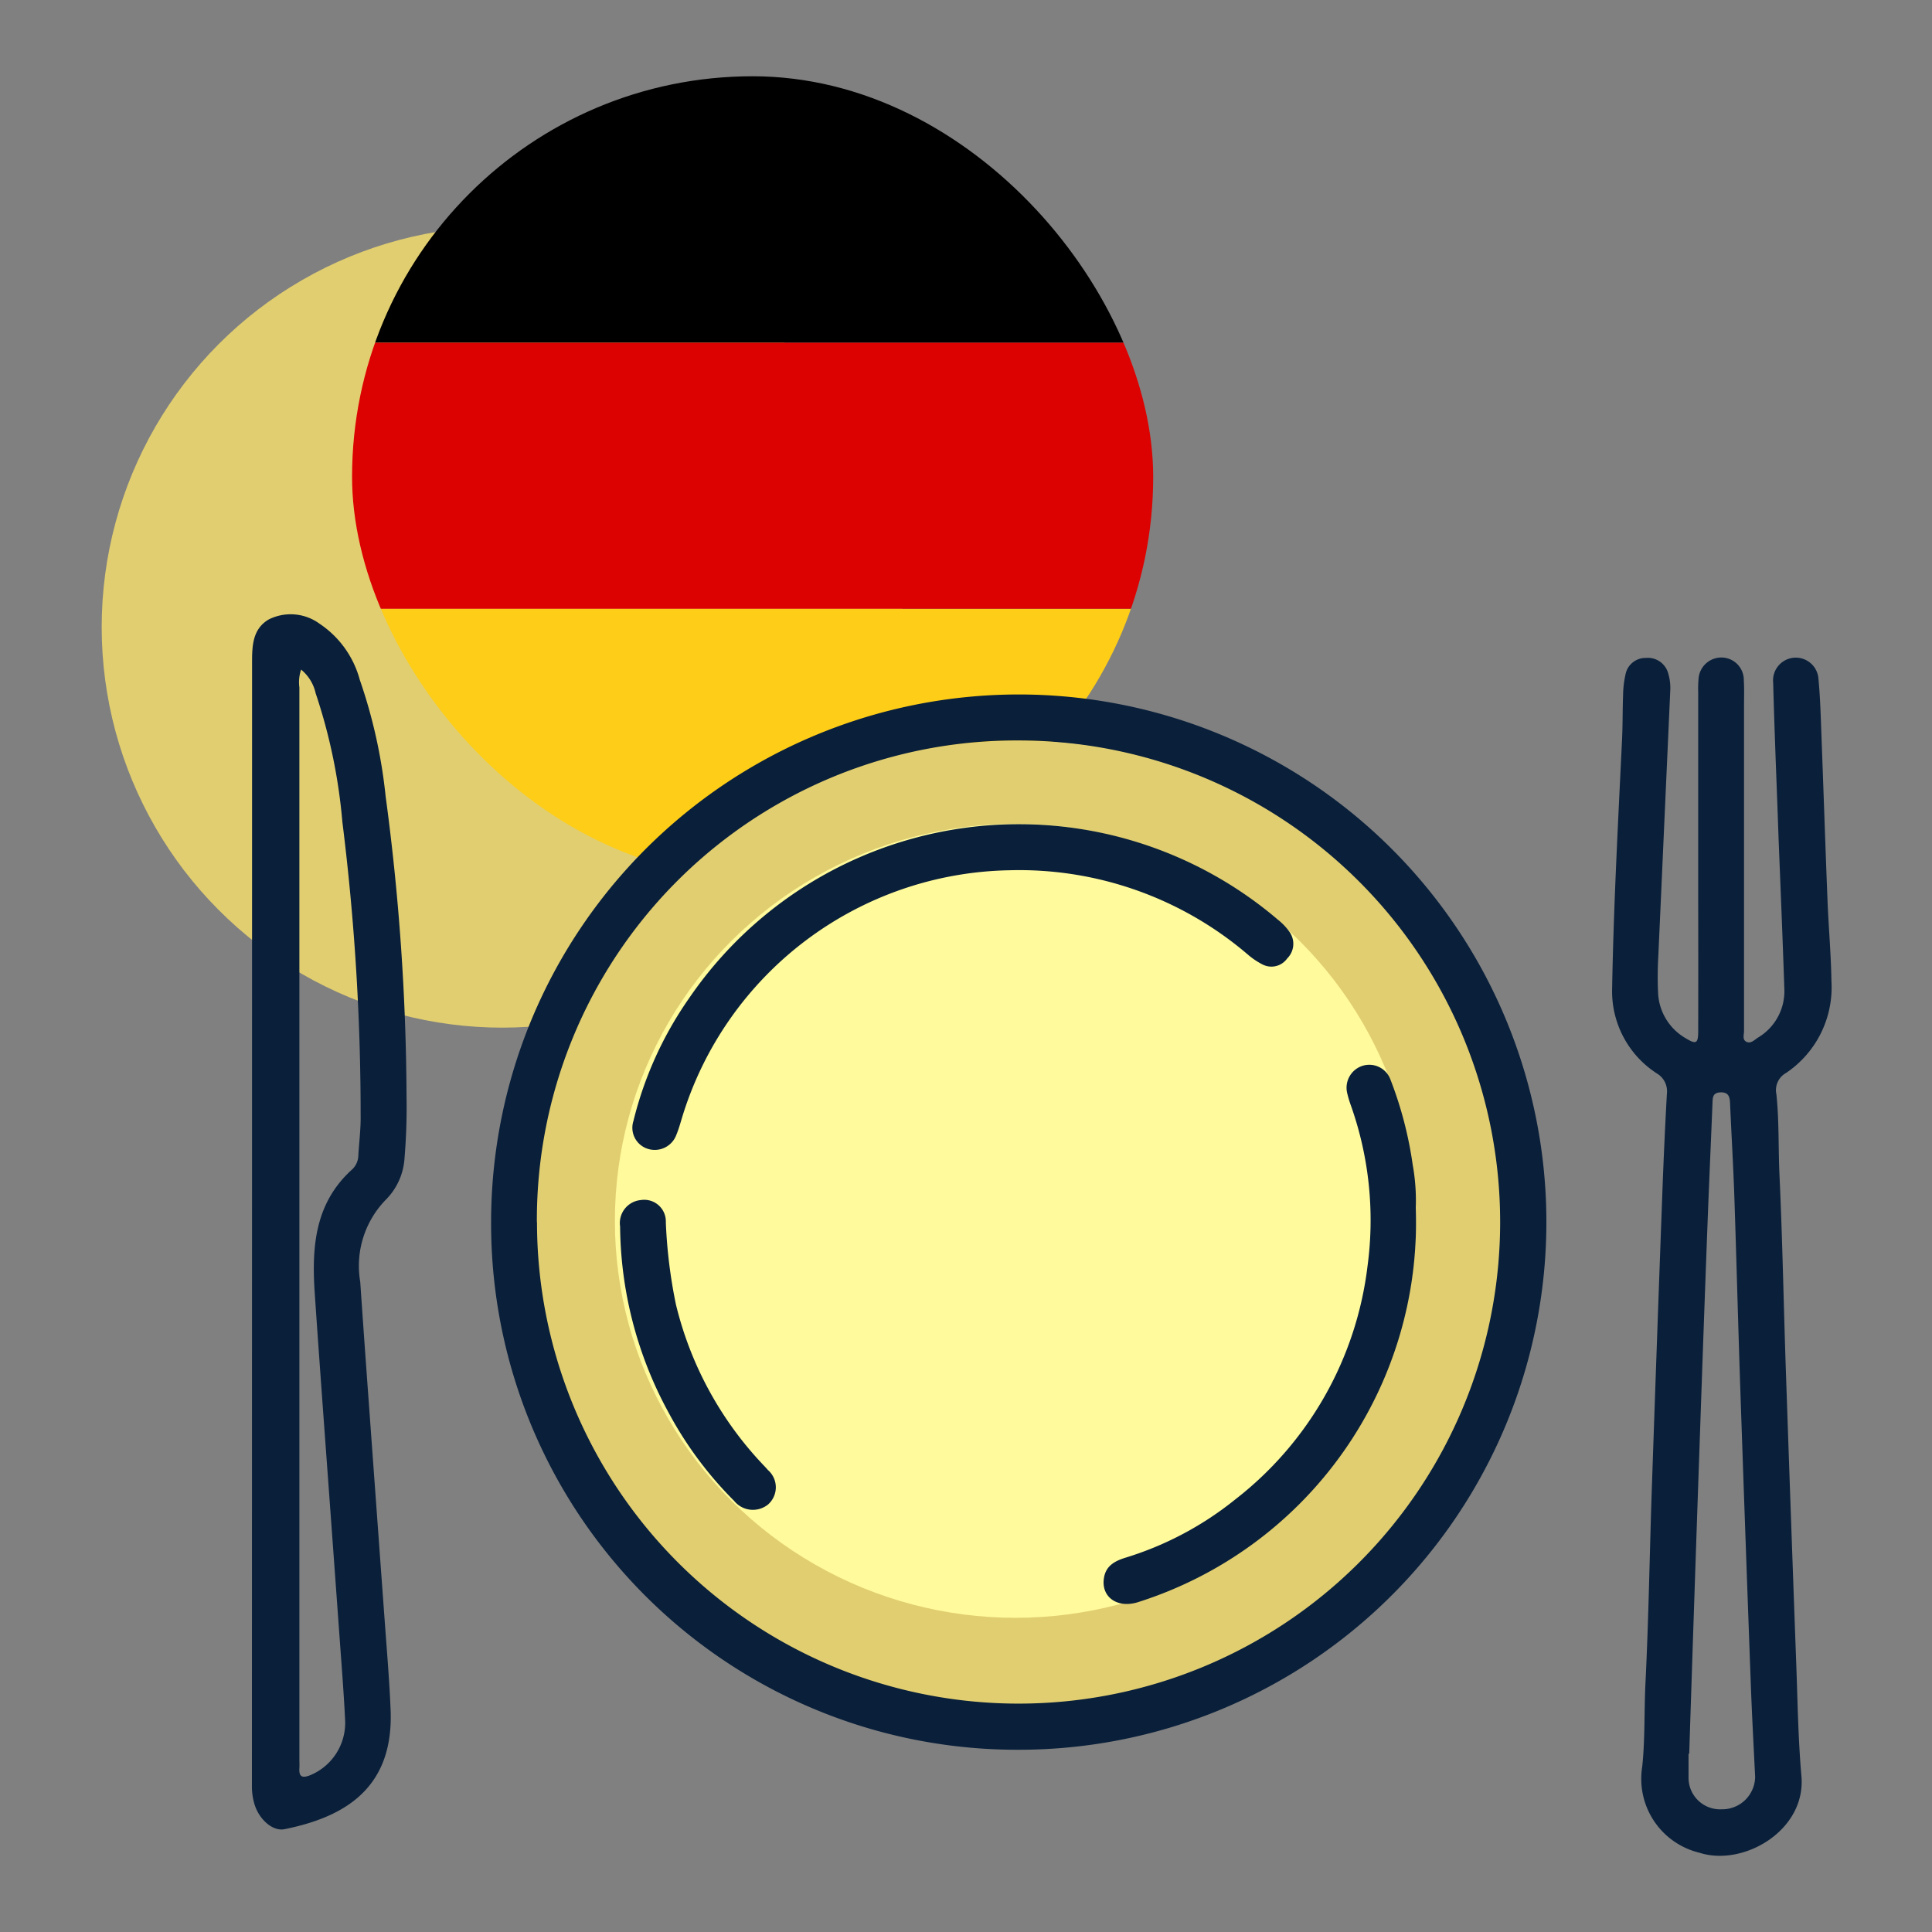 <svg xmlns="http://www.w3.org/2000/svg" xmlns:xlink="http://www.w3.org/1999/xlink" width="76" height="76" viewBox="0 0 76 76"><rect x="0" y="0" width="76" height="76" fill="#808080" stroke="none"/><defs><style>.a{fill:#fff;}.b{fill:none;}.c{fill:#e1ce70;}.d{clip-path:url(#a);}.e{fill:#fecd17;}.f{fill:#dc0201;}.g{fill:#fffa9c;}.h{fill:#091f3a;}</style><clipPath id="a"><rect class="a" width="31.515" height="31.515" rx="15.758"/></clipPath></defs><g transform="translate(-2566 -2104)"><g transform="translate(2566 2104)"><rect class="b" width="76" height="76"/></g><g transform="translate(-3 5)"><circle class="c" cx="15.758" cy="15.758" r="15.758" transform="translate(2573 2107.909)"/><g class="d" transform="translate(2582.849 2102)"><g transform="translate(-9.795)"><rect width="51.106" height="10.482" transform="translate(0 0)"/><rect class="e" width="51.106" height="10.567" transform="translate(0 20.948)"/><rect class="f" width="51.106" height="10.466" transform="translate(0 10.482)"/></g></g><g transform="translate(2578.909 2123.157)"><g transform="translate(10.387 4.971)"><path class="c" d="M19.768,0C30.686,0,39.536,8.576,39.536,19.155s-8.85,19.155-19.768,19.155S0,29.735,0,19.155,8.85,0,19.768,0Z"/><ellipse class="g" cx="15.758" cy="15.617" rx="15.758" ry="15.617" transform="translate(3.892 3.279)"/></g><g transform="translate(0 0)"><path class="h" d="M362.1,164.082a20.756,20.756,0,1,1,20.71,20.772A20.694,20.694,0,0,1,362.1,164.082Zm1.805.021a18.944,18.944,0,1,0,18.937-18.952A18.863,18.863,0,0,0,363.9,164.1Z" transform="translate(-352.69 -140.18)"/><path class="h" d="M404,147.978c-.061-1.6-.123-3.209-.166-4.814a.894.894,0,1,1,1.783-.123c.07.73.088,1.465.116,2.2.082,2.166.153,4.334.239,6.5.042,1.058.138,2.113.154,3.17a4.055,4.055,0,0,1-1.783,3.607.773.773,0,0,0-.382.84c.111,1.053.072,2.114.121,3.173.118,2.541.163,5.086.249,7.63q.2,5.862.415,11.724c.052,1.433.073,2.869.2,4.3.183,2.132-2.282,3.57-4.019,3.007a2.99,2.99,0,0,1-2.244-3.382c.115-1.088.073-2.184.127-3.275.125-2.524.163-5.053.248-7.579q.2-5.862.417-11.724.071-1.945.178-3.888a.817.817,0,0,0-.395-.806,3.847,3.847,0,0,1-1.759-3.347c.059-3.279.236-6.553.392-9.827.026-.563.017-1.129.039-1.692a3.932,3.932,0,0,1,.092-.812.8.8,0,0,1,.8-.666.828.828,0,0,1,.888.627,1.961,1.961,0,0,1,.078.605c-.044.992-.142,3.158-.238,5.289-.1,2.245-.2,4.45-.234,5.2a14.1,14.1,0,0,0-.01,1.434,2.17,2.17,0,0,0,1.094,1.809c.406.248.485.2.485-.28q.006-2.513,0-5.024v-8.305a4.393,4.393,0,0,1,.012-.512.9.9,0,0,1,.909-.86.883.883,0,0,1,.873.891c.02.323.009.649.009.973v6q0,3.41,0,6.818c0,.147-.073.343.08.427.172.1.323-.06.458-.151a2.123,2.123,0,0,0,1.049-1.884c-.066-1.976-.148-3.95-.227-5.926M400.531,185.3h-.026c0,.324,0,.649,0,.973a1.241,1.241,0,0,0,1.3,1.212,1.294,1.294,0,0,0,1.32-1.271c-.057-1.177-.122-2.353-.166-3.529q-.217-5.86-.417-11.721c-.086-2.525-.15-5.052-.235-7.577-.042-1.228-.116-2.455-.169-3.684-.011-.252-.066-.432-.377-.42s-.305.209-.314.424c-.062,1.552-.133,3.1-.192,4.657q-.157,4.171-.3,8.343Q400.735,179.008,400.531,185.3Z" transform="translate(-343.991 -140.469)"/><path class="h" d="M360.629,159.78a24.306,24.306,0,0,1-.081,2.449,2.531,2.531,0,0,1-.721,1.6,3.729,3.729,0,0,0-1.019,3.246c.122,1.805.254,3.61.385,5.414q.293,4.034.588,8.068c.081,1.124.178,2.247.222,3.372.118,3.078-1.826,4.2-4.172,4.674-.463.093-.99-.371-1.178-.965a2.452,2.452,0,0,1-.106-.757q.006-22.095.006-44.191c0-.64.022-1.306.659-1.676a1.925,1.925,0,0,1,2,.173,3.852,3.852,0,0,1,1.577,2.2,20.354,20.354,0,0,1,1.018,4.588A90.921,90.921,0,0,1,360.629,159.78Zm-4.147-16.793a1.543,1.543,0,0,0-.068.705q0,21.075,0,42.149c0,.12.008.24,0,.359-.025.363.131.4.434.277a2.231,2.231,0,0,0,1.363-2.211c-.054-1.09-.142-2.18-.22-3.269q-.292-4.036-.588-8.07c-.131-1.8-.263-3.609-.385-5.414s0-3.534,1.47-4.861a.775.775,0,0,0,.245-.548c.031-.528.1-1.058.091-1.585a92.931,92.931,0,0,0-.72-11.547,21.642,21.642,0,0,0-1.049-5.05A1.671,1.671,0,0,0,356.482,142.988Z" transform="translate(-354.546 -140.805)"/><path class="h" d="M381.389,149.255a13.718,13.718,0,0,0-12.874,9.723c-.069.228-.133.46-.224.68a.906.906,0,0,1-1.117.558.869.869,0,0,1-.573-1.1,14.41,14.41,0,0,1,2.189-4.827,15.706,15.706,0,0,1,23.166-3.086,2.281,2.281,0,0,1,.456.481.809.809,0,0,1-.093,1.039.762.762,0,0,1-.963.242,2.937,2.937,0,0,1-.593-.4A13.836,13.836,0,0,0,381.389,149.255Z" transform="translate(-351.592 -139.178)"/><path class="h" d="M393.721,160.655A15.671,15.671,0,0,1,382.8,176.174c-.821.259-1.469-.2-1.344-.957.077-.477.436-.663.845-.79a12.88,12.88,0,0,0,4.32-2.293,13.676,13.676,0,0,0,5.2-9.163,13.51,13.51,0,0,0-.644-6.31,4.29,4.29,0,0,1-.149-.491.906.906,0,0,1,.558-1.079.888.888,0,0,1,1.137.522,15.094,15.094,0,0,1,.878,3.364A7.883,7.883,0,0,1,393.721,160.655Z" transform="translate(-347.937 -137.308)"/><path class="h" d="M366.173,160.347a.908.908,0,0,1,.82-1.038.85.85,0,0,1,.979.875,19.758,19.758,0,0,0,.4,3.245,13.921,13.921,0,0,0,3.408,6.274c.07.075.142.147.207.225a.9.9,0,0,1,0,1.362.951.951,0,0,1-1.328-.147,14.8,14.8,0,0,1-2.609-3.53A15.55,15.55,0,0,1,366.173,160.347Z" transform="translate(-351.689 -136.259)"/></g></g></g></g></svg>